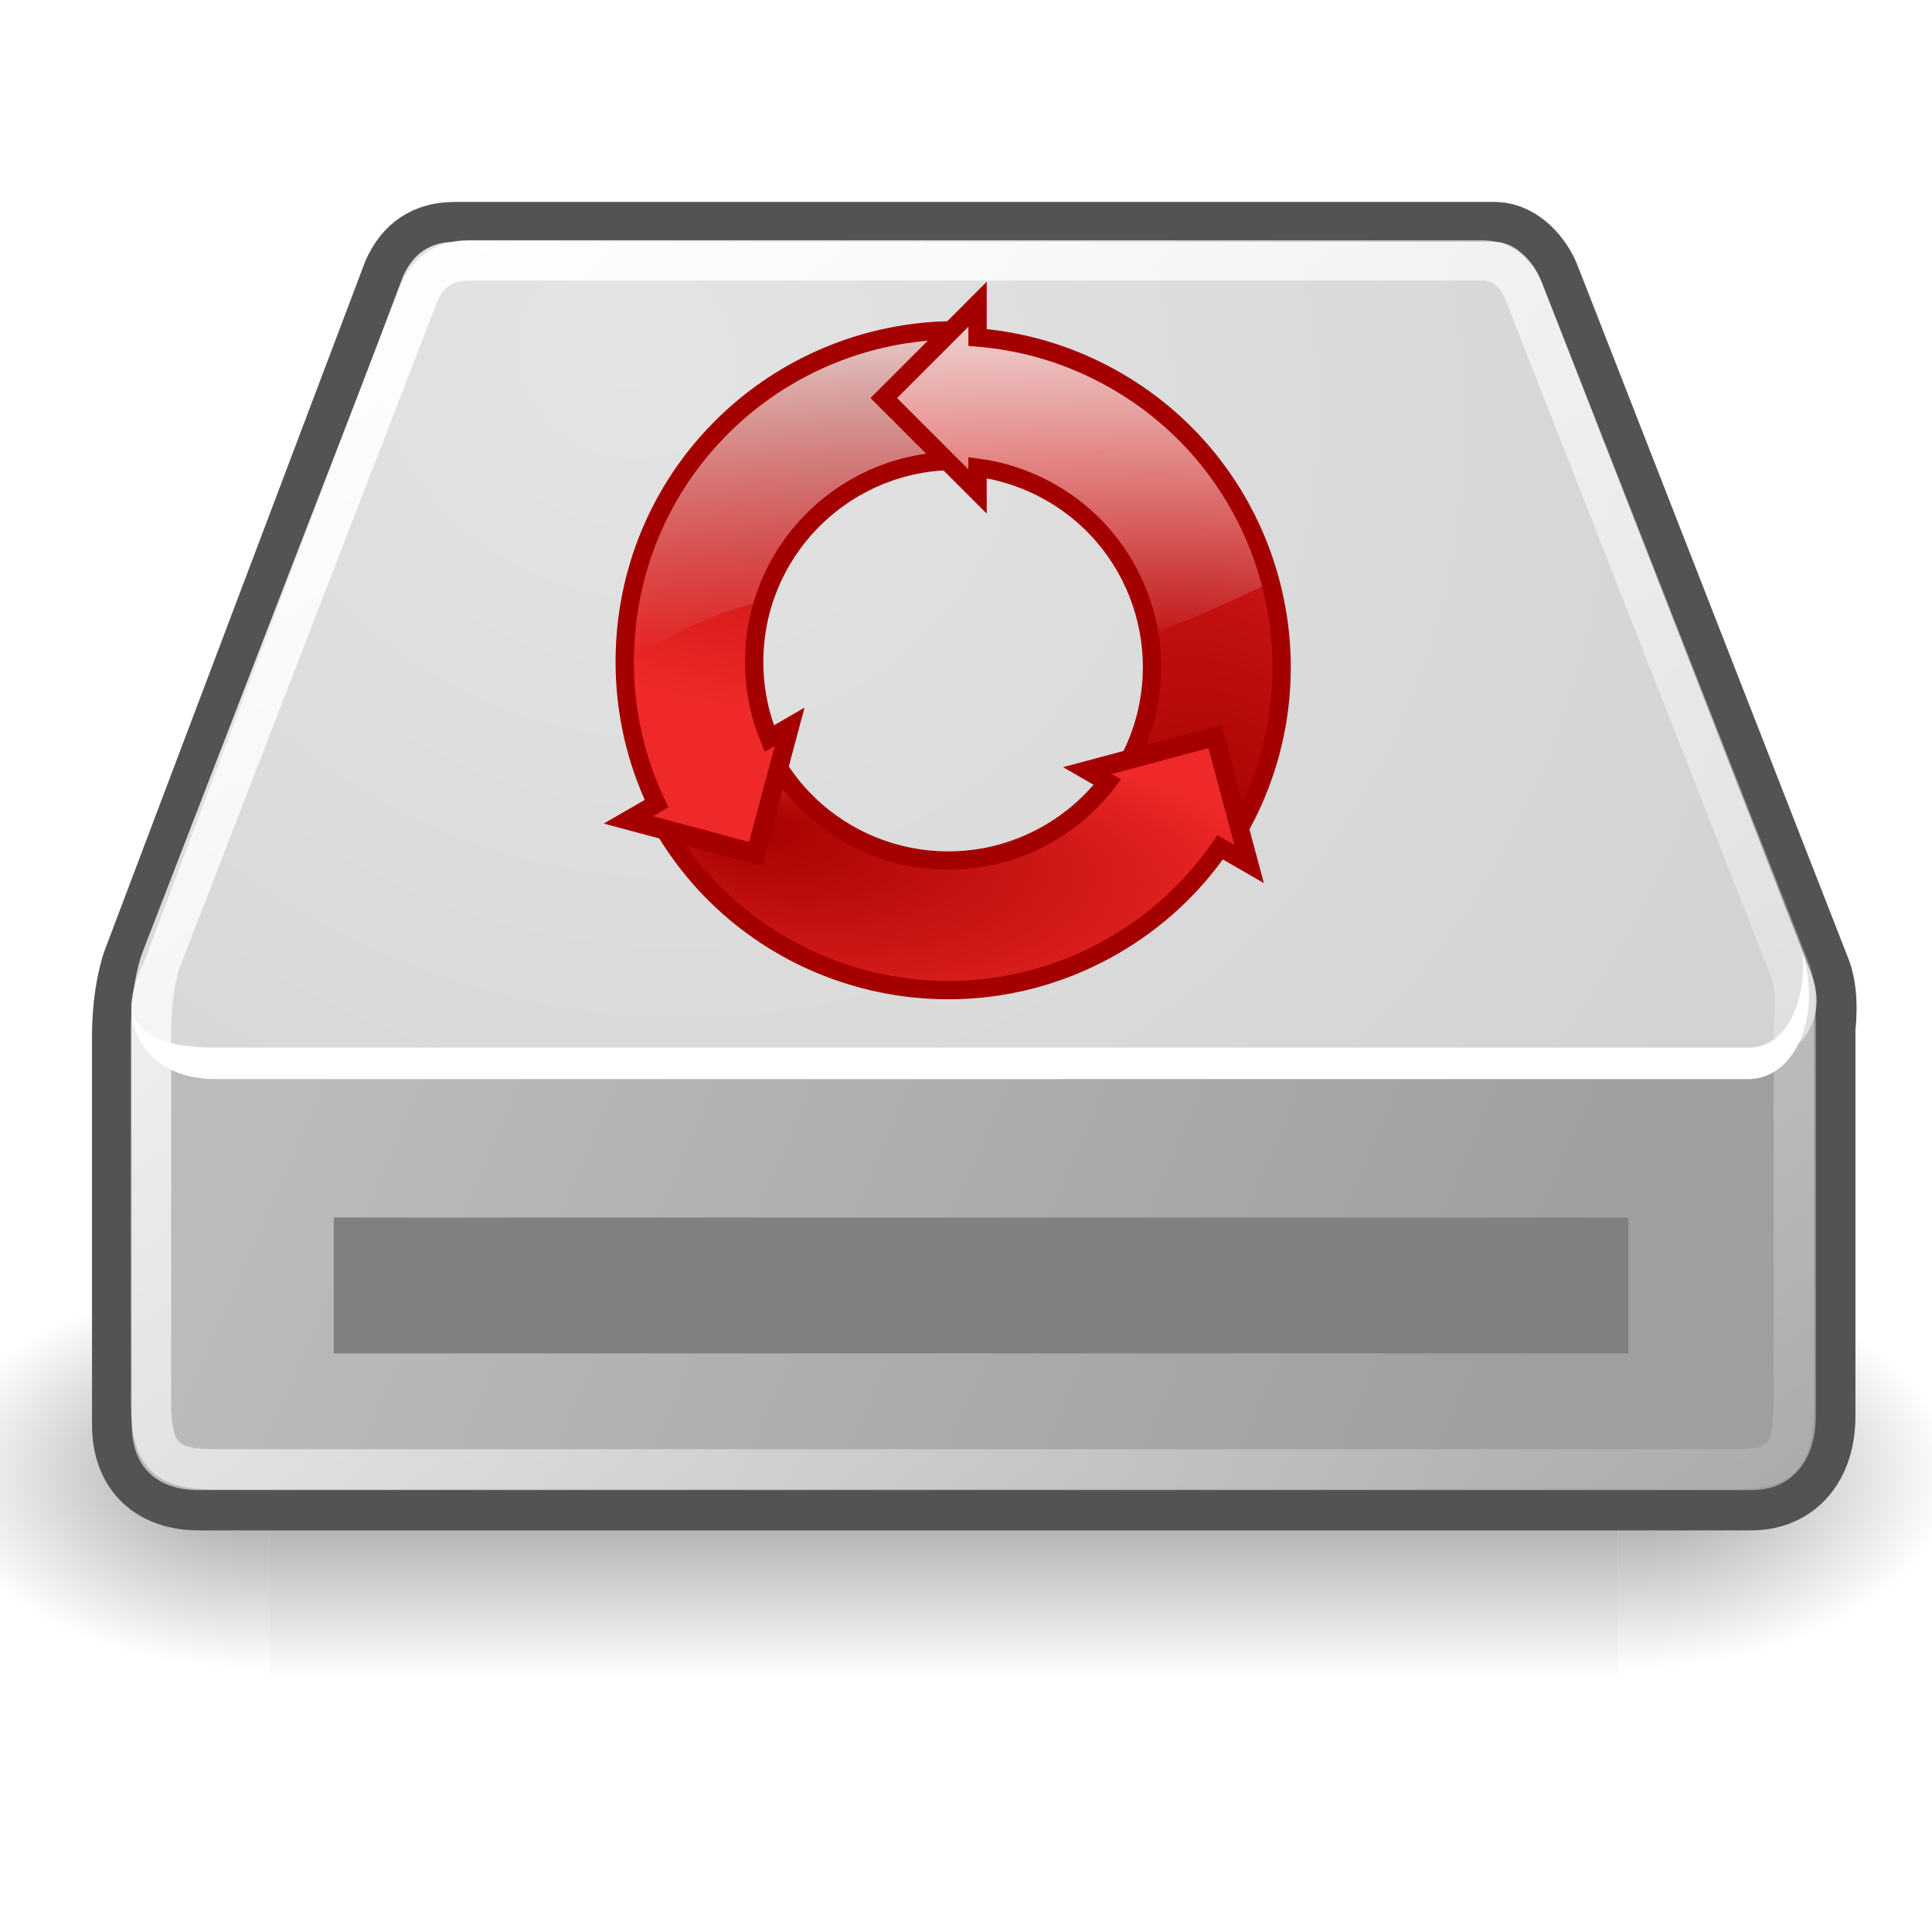 <?xml version="1.0" encoding="UTF-8" standalone="no"?>
<!-- Created with Inkscape (http://www.inkscape.org/) -->

<svg
   id="svg2913"
   viewBox="0 0 48 48"
   sodipodi:version="0.32"
   inkscape:output_extension="org.inkscape.output.svg.inkscape"
   inkscape:version="1.4 (e7c3feb100, 2024-10-09)"
   sodipodi:docname="drive-optical_closed_processing.svg"
   version="1.1"
   xmlns:inkscape="http://www.inkscape.org/namespaces/inkscape"
   xmlns:sodipodi="http://sodipodi.sourceforge.net/DTD/sodipodi-0.dtd"
   xmlns:xlink="http://www.w3.org/1999/xlink"
   xmlns="http://www.w3.org/2000/svg"
   xmlns:svg="http://www.w3.org/2000/svg"
   xmlns:rdf="http://www.w3.org/1999/02/22-rdf-syntax-ns#"
   xmlns:cc="http://creativecommons.org/ns#"
   xmlns:dc="http://purl.org/dc/elements/1.1/">
  <defs
     id="defs3">
    <radialGradient
       id="radialGradient6719"
       xlink:href="#linearGradient5060"
       gradientUnits="userSpaceOnUse"
       cy="486.65"
       cx="605.71"
       gradientTransform="matrix(-2.774 0 0 1.97 112.76 -872.89)"
       r="117.14"
       inkscape:collect="always" />
    <linearGradient
       id="linearGradient5060"
       inkscape:collect="always">
      <stop
         id="stop5062"
         style="stop-color:black"
         offset="0" />
      <stop
         id="stop5064"
         style="stop-color:black;stop-opacity:0"
         offset="1" />
    </linearGradient>
    <radialGradient
       id="radialGradient6717"
       xlink:href="#linearGradient5060"
       gradientUnits="userSpaceOnUse"
       cy="486.65"
       cx="605.71"
       gradientTransform="matrix(2.774 0 0 1.97 -1891.6 -872.89)"
       r="117.14"
       inkscape:collect="always" />
    <linearGradient
       id="linearGradient6715"
       y2="609.51"
       gradientUnits="userSpaceOnUse"
       x2="302.86"
       gradientTransform="matrix(2.774 0 0 1.97 -1892.2 -872.89)"
       y1="366.65"
       x1="302.86"
       inkscape:collect="always">
      <stop
         id="stop5050"
         style="stop-color:black;stop-opacity:0"
         offset="0" />
      <stop
         id="stop5056"
         style="stop-color:black"
         offset=".5" />
      <stop
         id="stop5052"
         style="stop-color:black;stop-opacity:0"
         offset="1" />
    </linearGradient>
    <linearGradient
       id="linearGradient4234"
       y2="40.944"
       gradientUnits="userSpaceOnUse"
       y1="28.481"
       gradientTransform="translate(0 -1.944)"
       x2="36.183"
       x1="7.605"
       inkscape:collect="always">
      <stop
         id="stop4230"
         style="stop-color:#bbbbbb"
         offset="0" />
      <stop
         id="stop4232"
         style="stop-color:#9f9f9f"
         offset="1" />
    </linearGradient>
    <radialGradient
       id="radialGradient4250"
       cx="15.571"
       gradientUnits="userSpaceOnUse"
       cy="2.958"
       r="20.936"
       gradientTransform="matrix(1.286 .782 -.711 1.17 -2.354 -6.821)"
       inkscape:collect="always">
      <stop
         id="stop4246"
         style="stop-color:#e4e4e4"
         offset="0" />
      <stop
         id="stop4248"
         style="stop-color:#d3d3d3"
         offset="1" />
    </radialGradient>
    <linearGradient
       id="linearGradient4260"
       y2="47.621"
       gradientUnits="userSpaceOnUse"
       y1="4.433"
       gradientTransform="translate(0 -1.944)"
       x2="44.096"
       x1="12.378"
       inkscape:collect="always">
      <stop
         id="stop4256"
         style="stop-color:#ffffff"
         offset="0" />
      <stop
         id="stop4258"
         style="stop-color:#ffffff;stop-opacity:0"
         offset="1" />
    </linearGradient>
    <radialGradient
       id="radialGradient3785"
       fx="19.723"
       fy="1018.3"
       xlink:href="#linearGradient3779"
       gradientUnits="userSpaceOnUse"
       cy="1020.2"
       cx="19"
       gradientTransform="matrix(2.766,5.3908e-7,-3.0662e-7,1.573,-33.515,-1595.859)"
       r="9.399"
       inkscape:collect="always" />
    <linearGradient
       id="linearGradient3779"
       inkscape:collect="always">
      <stop
         id="stop3781"
         style="stop-color:#a40000"
         offset="0" />
      <stop
         id="stop3783"
         style="stop-color:#ef2929"
         offset="1" />
    </linearGradient>
    <filter
       style="color-interpolation-filters:sRGB"
       inkscape:label="Color Shift"
       id="filter540"
       x="0"
       y="0"
       width="1"
       height="1">
      <feColorMatrix
         type="hueRotate"
         values="136"
         result="color1"
         id="feColorMatrix539" />
      <feColorMatrix
         type="saturate"
         values="1"
         result="color2"
         id="feColorMatrix540" />
    </filter>
    <radialGradient
       id="radialGradient3793"
       fx="37.688"
       fy="1033.1"
       xlink:href="#linearGradient3779"
       gradientUnits="userSpaceOnUse"
       cy="1031"
       cx="39"
       gradientTransform="matrix(1.886,-1.089,1.435,2.486,-1514.059,-2494.969)"
       r="10.863"
       inkscape:collect="always" />
    <filter
       style="color-interpolation-filters:sRGB"
       inkscape:label="Color Shift"
       id="filter538"
       x="0"
       y="0"
       width="1"
       height="1">
      <feColorMatrix
         type="hueRotate"
         values="136"
         result="color1"
         id="feColorMatrix537" />
      <feColorMatrix
         type="saturate"
         values="1"
         result="color2"
         id="feColorMatrix538" />
    </filter>
    <radialGradient
       id="radialGradient3801"
       fx="14.39"
       fy="1035.1"
       xlink:href="#linearGradient3779"
       gradientUnits="userSpaceOnUse"
       cy="1044.5"
       cx="24.119"
       gradientTransform="matrix(1.234,4.9036e-8,-2.1302e-8,0.536,-5.709,-525.459)"
       r="15.976"
       inkscape:collect="always" />
    <filter
       style="color-interpolation-filters:sRGB"
       inkscape:label="Color Shift"
       id="filter536"
       x="-0.033"
       y="-0.044"
       width="1.058"
       height="1.08">
      <feColorMatrix
         type="hueRotate"
         values="136"
         result="color1"
         id="feColorMatrix535" />
      <feColorMatrix
         type="saturate"
         values="1"
         result="color2"
         id="feColorMatrix536" />
    </filter>
    <linearGradient
       id="linearGradient3825"
       y2="24"
       gradientUnits="userSpaceOnUse"
       x2="25"
       y1="3"
       x1="25"
       inkscape:collect="always"
       gradientTransform="translate(0.041,-3.769)">
      <stop
         id="stop3821"
         style="stop-color:#eeeeec"
         offset="0" />
      <stop
         id="stop3823"
         style="stop-color:#eeeeec;stop-opacity:0"
         offset="1" />
    </linearGradient>
    <filter
       style="color-interpolation-filters:sRGB"
       inkscape:label="Color Shift"
       id="filter534"
       x="0"
       y="0"
       width="1"
       height="1">
      <feColorMatrix
         type="hueRotate"
         values="136"
         result="color1"
         id="feColorMatrix533" />
      <feColorMatrix
         type="saturate"
         values="1"
         result="color2"
         id="feColorMatrix534" />
    </filter>
    <filter
       style="color-interpolation-filters:sRGB"
       inkscape:label="Color Shift"
       id="filter532"
       x="-0.064"
       y="-0.018"
       width="1.133"
       height="1.039">
      <feColorMatrix
         type="hueRotate"
         values="136"
         result="color1"
         id="feColorMatrix531" />
      <feColorMatrix
         type="saturate"
         values="1"
         result="color2"
         id="feColorMatrix532" />
    </filter>
    <filter
       style="color-interpolation-filters:sRGB"
       inkscape:label="Color Shift"
       id="filter530"
       x="-0.033"
       y="-0.042"
       width="1.055"
       height="1.088">
      <feColorMatrix
         type="hueRotate"
         values="136"
         result="color1"
         id="feColorMatrix529" />
      <feColorMatrix
         type="saturate"
         values="1"
         result="color2"
         id="feColorMatrix530" />
    </filter>
  </defs>
  <sodipodi:namedview
     id="base"
     bordercolor="#666666"
     inkscape:window-x="20"
     inkscape:window-y="20"
     pagecolor="#ffffff"
     inkscape:showpageshadow="false"
     inkscape:grid-bbox="true"
     inkscape:zoom="20.318163"
     inkscape:pageshadow="2"
     showgrid="false"
     borderopacity="0.173"
     inkscape:current-layer="layer2"
     inkscape:cx="19.588385"
     inkscape:cy="36.666701"
     inkscape:window-width="1920"
     inkscape:pageopacity="0.0"
     inkscape:window-height="2091"
     inkscape:document-units="px"
     inkscape:pagecheckerboard="0"
     inkscape:window-maximized="0"
     inkscape:deskcolor="#d1d1d1" />
  <g
     id="layer2"
     inkscape:label="pix"
     inkscape:groupmode="layer"
     style="display:inline">
    <g
       id="g6707"
       transform="matrix(0.025,0,0,0.021,45.691,34.828)">
      <rect
         id="rect6709"
         style="color:#000000;opacity:0.402;fill:url(#linearGradient6715)"
         height="478.36"
         width="1339.6"
         y="-150.7"
         x="-1559.3" />
      <path
         id="path6711"
         sodipodi:nodetypes="cccc"
         style="color:#000000;opacity:0.402;fill:url(#radialGradient6717)"
         d="m -219.62,-150.68 v 478.33 c 142.88,0.9 345.4,-107.17 345.4,-239.2 0,-132.02 -159.44,-239.13 -345.4,-239.13 z" />
      <path
         id="path6713"
         sodipodi:nodetypes="cccc"
         style="color:#000000;opacity:0.402;fill:url(#radialGradient6719)"
         d="m -1559.3,-150.68 v 478.33 c -142.8,0.9 -345.4,-107.17 -345.4,-239.2 0,-132.02 159.5,-239.13 345.4,-239.13 z" />
    </g>
    <path
       id="path4196"
       sodipodi:nodetypes="cccsccccccccc"
       style="fill:none;stroke:#535353;stroke-width:2;stroke-linecap:round;stroke-linejoin:round"
       d="m 11.286,6.018 c -0.625,0 -1.032,0.29 -1.282,0.844 l -6.468,17.103 c 0,0 -0.25,0.672 -0.25,1.782 v 9.65 c 0,1.082 0.658,1.625 1.656,1.625 h 38.562 c 0.985,0 1.594,-0.719 1.594,-1.844 v -9.65 c 0,0 0.106,-0.771 -0.094,-1.313 l -6.718,-17.197 c -0.185,-0.512 -0.637,-0.988 -1.125,-1 h -25.875 z" />
    <path
       id="path4170"
       sodipodi:nodetypes="ccccccccc"
       style="fill:url(#linearGradient4234);fill-rule:evenodd"
       d="m 3.274,25.052 0.765,-0.692 37.61,0.063 3.462,0.317 v 10.438 c 0,1.126 -0.607,1.844 -1.592,1.844 H 4.935 c -0.998,0 -1.661,-0.542 -1.661,-1.625 V 25.052 Z" />
    <path
       id="path3093"
       sodipodi:nodetypes="csccccccs"
       style="fill:url(#radialGradient4250);fill-rule:evenodd"
       d="m 3.549,23.97 c -0.714,1.464 -6e-4,2.393 1.036,2.393 h 39 c 1.119,-0.024 1.845,-1.012 1.428,-2.143 L 38.299,7.009 c -0.184,-0.512 -0.655,-0.988 -1.143,-1 h -25.857 c -0.625,0 -1.036,0.303 -1.286,0.857 l -6.464,17.104 z" />
    <path
       id="path4201"
       sodipodi:nodetypes="cccccccc"
       style="fill:#ffffff;fill-rule:evenodd"
       d="M 44.796,23.684 C 44.86,24.934 44.382,26 43.474,26.028 H 5.355 c -1.289,0 -1.867,-0.325 -2.084,-0.868 0.092,0.944 0.826,1.649 2.084,1.649 h 38.119 c 1.076,-0.033 1.753,-1.424 1.352,-2.995 l -0.03,-0.13 z" />
    <path
       id="path4252"
       sodipodi:nodetypes="cccsccccccccc"
       style="fill:none;stroke:url(#linearGradient4260);stroke-linecap:round;stroke-linejoin:round"
       d="m 11.643,6.471 c -0.602,0 -0.993,0.279 -1.234,0.812 l -6.415,16.59 c 0,0 -0.241,0.647 -0.241,1.715 v 9.29 c 0,1.355 0.444,1.627 1.594,1.627 h 37.687 c 1.323,0 1.534,-0.316 1.534,-1.837 v -9.291 c 0,0 0.102,-0.741 -0.09,-1.263 l -6.593,-16.806 c -0.178,-0.493 -0.551,-0.826 -1.021,-0.838 h -25.222 z" />
    <rect
       style="fill:#808080;stroke-width:1.009"
       id="rect573"
       width="32.165"
       height="3.375"
       x="8.291"
       y="30.25" />
    <g
       id="g460"
       transform="matrix(1,0,0,1,-0.483,0.103)">
      <path
         id="path2987"
         style="fill:url(#radialGradient3785);fill-rule:evenodd;filter:url(#filter540)"
         inkscape:connector-curvature="0"
         d="m 24.121,2.631 c -9.753,0.3 -17.58,8.2 -17.58,18.1 0,2.77 0.624,5.396 1.739,7.742 l -1.59,0.918 7,1.873 1.873,-6.995 -1.126,0.651 c -0.533,-1.29 -0.827,-2.706 -0.827,-4.188 0,-5.901 4.661,-10.714 10.5,-10.964 l -3.425,-3.425 3.655,-3.655 c -0.073,8e-4 -0.146,0 -0.219,0 z"
         transform="matrix(0.455,0,0,0.455,13.028,6.908)" />
      <path
         id="path3007"
         style="fill:url(#radialGradient3793);fill-rule:evenodd;filter:url(#filter538)"
         inkscape:connector-curvature="0"
         d="m 40.218,29.631 c 4.662,-8.57 1.661,-19.341 -6.837,-24.247 -2.399,-1.385 -4.985,-2.157 -7.574,-2.365 l 1.7e-4,-1.836 -5.122,5.126 5.121,5.119 -9.06e-4,-1.3 c 1.384,0.184 2.757,0.637 4.041,1.378 5.111,2.951 6.948,9.393 4.245,14.576 l 4.679,-1.254 1.338,4.992 c 0.036,-0.064 0.074,-0.125 0.109,-0.189 z"
         transform="matrix(0.455,0,0,0.455,13.028,6.908)" />
      <path
         id="path3009"
         style="fill:url(#radialGradient3801);fill-rule:evenodd;stroke:#a40000;stroke-width:1px;filter:url(#filter536)"
         inkscape:connector-curvature="0"
         d="m 8.802,30.031 c 5.09,8.323 15.919,11.109 24.417,6.203 2.399,-1.385 4.361,-3.238 5.835,-5.377 l 1.59,0.918 -1.878,-6.999 -6.994,1.875 1.127,0.649 c -0.851,1.106 -1.93,2.069 -3.214,2.81 -5.111,2.951 -11.609,1.321 -14.746,-3.611 l -1.254,4.679 -4.993,-1.338 c 0.037,0.062 0.071,0.127 0.109,0.189 z"
         transform="matrix(0.455,0,0,0.455,13.028,6.908)" />
      <path
         id="path3805"
         style="fill:url(#linearGradient3825);fill-rule:evenodd;filter:url(#filter534)"
         d="m 25.822,1.2 -1.469,1.469 c -0.073,8e-4 -0.145,0 -0.218,0 -9.753,0.247 -17.594,8.251 -17.594,18.062 0,0.147 -0.004,0.292 0,0.438 1.754,-1.68 4.599,-3.06 7.562,-3.75 1.359,-4.301 5.302,-7.455 10,-7.657 l 1.688,1.688 v -1.313 c 1.384,0.184 2.779,0.634 4.062,1.375 2.955,1.706 4.79,4.593 5.313,7.719 2.575,-0.904 4.957,-2.014 6.625,-2.844 -1.191,-4.478 -4.077,-8.5 -8.406,-11 -2.4,-1.385 -4.973,-2.136 -7.563,-2.344 v -1.844 z"
         transform="matrix(0.455,0,0,0.455,13.028,6.908)" />
      <path
         id="path3827"
         d="m 24.121,2.631 c -9.753,0.3 -17.58,8.2 -17.58,18.1 0,2.77 0.624,5.396 1.739,7.742 l -1.59,0.918 7,1.873 1.873,-6.995 -1.126,0.651 c -0.533,-1.29 -0.827,-2.706 -0.827,-4.188 0,-5.901 4.661,-10.714 10.5,-10.964 l -3.425,-3.425 3.655,-3.655 c -0.073,8e-4 -0.146,0 -0.219,0 z"
         style="fill:none;stroke:#a40000;stroke-width:1px;filter:url(#filter532)"
         inkscape:connector-curvature="0"
         transform="matrix(0.455,0,0,0.455,13.028,6.908)" />
      <path
         id="path3831"
         style="fill:none;stroke:#a40000;stroke-width:1px;filter:url(#filter530)"
         inkscape:connector-curvature="0"
         d="m 40.218,29.631 c 4.662,-8.57 1.661,-19.341 -6.837,-24.247 -2.399,-1.385 -4.985,-2.157 -7.574,-2.365 l 1.7e-4,-1.836 -5.122,5.126 5.121,5.119 -9.06e-4,-1.3 c 1.384,0.184 2.757,0.637 4.041,1.378 5.111,2.951 6.948,9.393 4.245,14.576 l 4.679,-1.254 1.338,4.992 c 0.036,-0.064 0.074,-0.125 0.109,-0.189 z"
         transform="matrix(0.455,0,0,0.455,13.028,6.908)" />
    </g>
  </g>
</svg>
